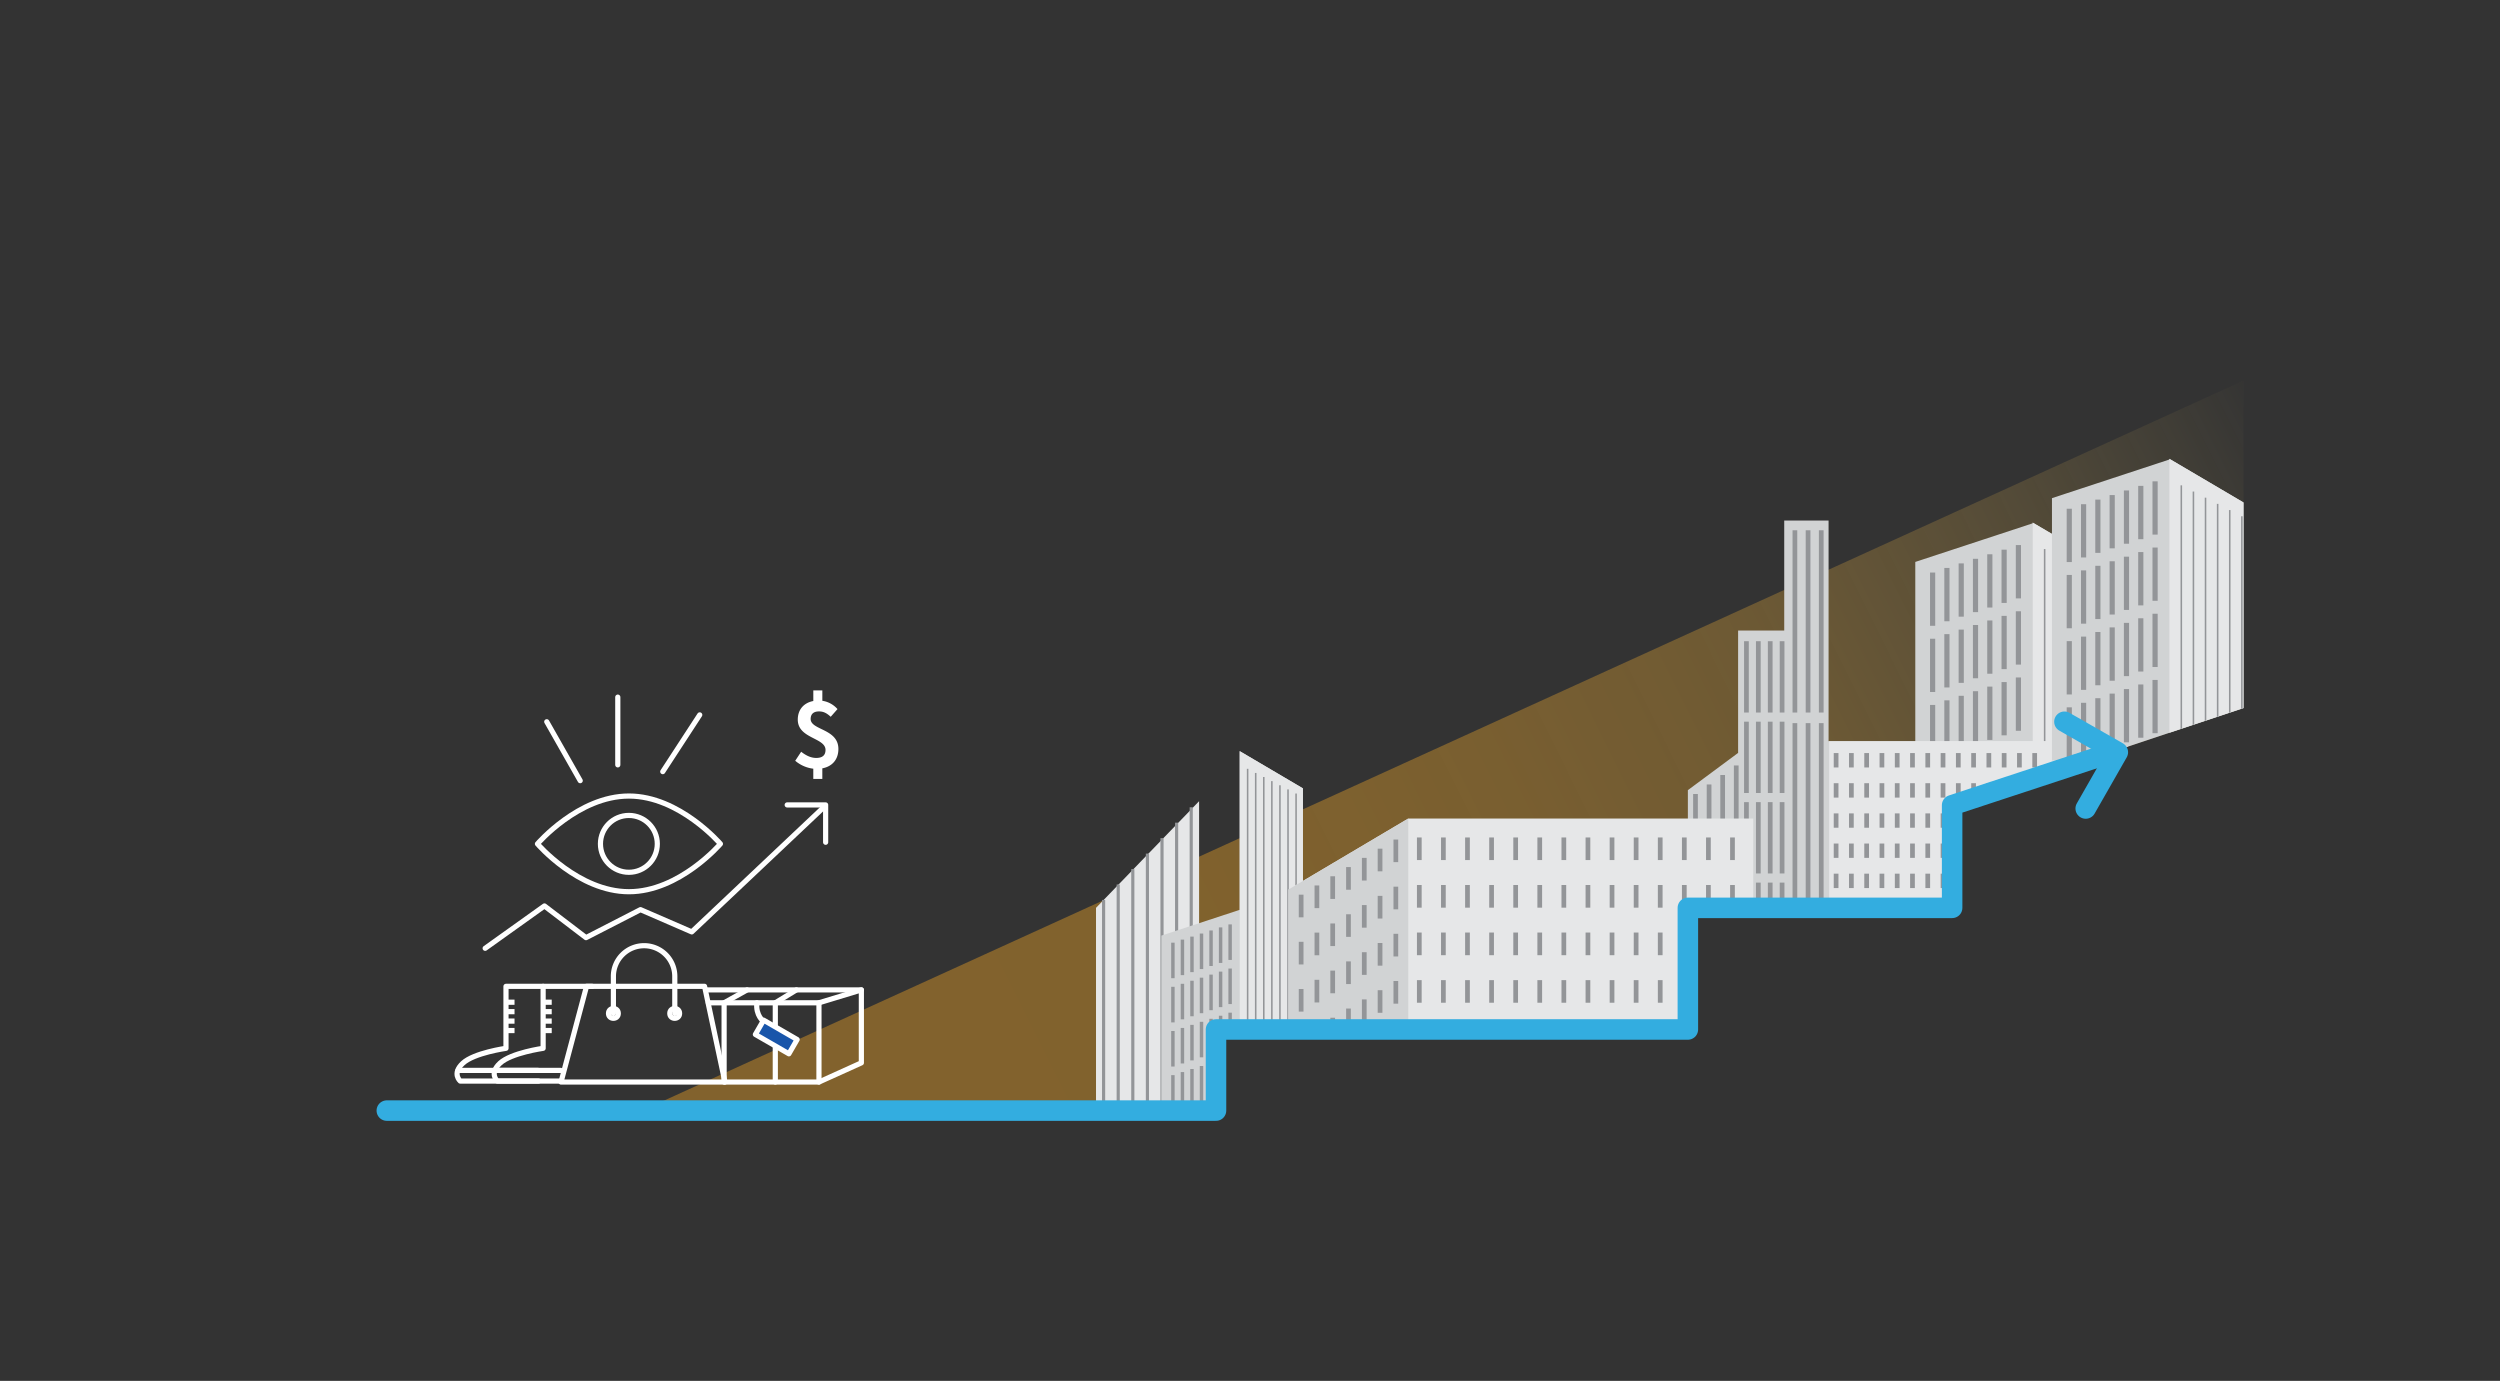 <svg xmlns="http://www.w3.org/2000/svg" xmlns:xlink="http://www.w3.org/1999/xlink" viewBox="0 0 1448.37 800"><rect x="0" y="0" width="1448.37" height="800" fill="#333333" stroke="none"/><defs><style>.a,.b,.i,.j,.k,.l{fill:none;}.b,.m{stroke:#fff;stroke-width:3px;}.b,.l,.m{stroke-linecap:round;stroke-linejoin:round;}.c{fill:#fff;}.d{clip-path:url(#a);}.e{opacity:0.4;fill:url(#b);}.f{fill:#d1d3d4;}.g{fill:#939598;}.h{fill:#e6e7e8;}.i,.j,.k{stroke:#939598;stroke-miterlimit:10;}.i{stroke-width:0.91px;}.j{stroke-width:2.74px;}.k{stroke-width:1.83px;}.l{stroke:#33ade0;stroke-width:11.88px;}.m{fill:#1855aa;}</style><clipPath id="a"><polygon class="a" points="419.26 643.42 704.49 643.42 704.49 596.43 977.86 596.43 977.86 525.96 1130.96 525.96 1130.96 466.49 1299.77 410.22 1299.77 195.81 968.96 195.81 774.89 456.42 774.89 418.71 611.86 418.71 348.54 645.91 419.26 643.42"/></clipPath><linearGradient id="b" x1="625.35" y1="748.39" x2="1385.03" y2="370.11" gradientUnits="userSpaceOnUse"><stop offset="0" stop-color="#f7a823"/><stop offset="0.17" stop-color="#f7a924" stop-opacity="0.99"/><stop offset="0.31" stop-color="#f7ab27" stop-opacity="0.95"/><stop offset="0.43" stop-color="#f8ae2c" stop-opacity="0.88"/><stop offset="0.49" stop-color="#f8b030" stop-opacity="0.83"/><stop offset="0.54" stop-color="#f8b232" stop-opacity="0.8"/><stop offset="0.62" stop-color="#f9b638" stop-opacity="0.72"/><stop offset="0.71" stop-color="#fabd43" stop-opacity="0.58"/><stop offset="0.82" stop-color="#fcc651" stop-opacity="0.39"/><stop offset="0.93" stop-color="#fed262" stop-opacity="0.16"/><stop offset="1" stop-color="#ffda6e" stop-opacity="0"/></linearGradient></defs><title>r3</title><path class="b" d="M417.37,488.89s-23.74,27.72-53,27.72-53-27.72-53-27.72,23.74-27.71,53-27.71S417.37,488.89,417.37,488.89Z"/><circle class="b" cx="364.34" cy="488.89" r="16.47"/><line class="b" x1="357.92" y1="443.12" x2="357.92" y2="403.88"/><line class="b" x1="383.97" y1="447.04" x2="405.39" y2="414.17"/><line class="b" x1="336.14" y1="452.27" x2="316.76" y2="418.15"/><polyline class="b" points="281.08 549.39 315.42 524.86 339.51 543.22 371.07 527 400.77 539.89 477.27 467.64"/><polyline class="b" points="456.06 466.33 478.33 466.33 478.33 487.96"/><path class="c" d="M481.27,415.27c-2.16-2-4.06-3.11-6.76-3.11-3.12,0-4.86,1.48-4.86,4.38,0,6.56,16.07,5.55,16.07,17.39,0,5.76-3.23,10.05-9.31,11.21v6.13h-5.23v-5.92a19.76,19.76,0,0,1-10.47-4.6l3.44-5.23c2.91,2.27,5.71,3.59,8.72,3.59,3.7,0,5.39-1.64,5.39-4.65,0-7.13-16.07-6.5-16.07-17.55,0-5.76,3.44-9.72,9-10.78V400h5.23v6a14.55,14.55,0,0,1,8.78,4.81Z"/><g class="d"><polygon class="e" points="370.42 644.13 1301.69 219.6 1301.69 642.81 704.49 643.42 370.42 644.13"/><polygon class="f" points="1109.62 477.55 1109.62 325.55 1177.67 303.17 1177.67 302.78 1232.6 335.13 1232.6 477.55 1109.62 477.55"/><rect class="g" x="1118.16" y="331.7" width="3" height="30.87"/><rect class="g" x="1126.44" y="329.05" width="3" height="30.87"/><rect class="g" x="1134.73" y="326.4" width="3" height="30.87"/><rect class="g" x="1143.01" y="323.75" width="3" height="30.87"/><rect class="g" x="1151.3" y="321.1" width="3" height="30.87"/><rect class="g" x="1159.58" y="318.45" width="3" height="30.87"/><rect class="g" x="1167.86" y="315.8" width="3" height="30.87"/><rect class="g" x="1118.16" y="370.05" width="3" height="30.87"/><rect class="g" x="1126.44" y="367.4" width="3" height="30.87"/><rect class="g" x="1134.73" y="364.75" width="3" height="30.87"/><rect class="g" x="1143.01" y="362.1" width="3" height="30.87"/><rect class="g" x="1151.3" y="359.45" width="3" height="30.87"/><rect class="g" x="1159.58" y="356.8" width="3" height="30.87"/><rect class="g" x="1167.86" y="354.15" width="3" height="30.87"/><rect class="g" x="1118.16" y="408.4" width="3" height="30.87"/><rect class="g" x="1126.44" y="405.75" width="3" height="30.87"/><rect class="g" x="1134.73" y="403.1" width="3" height="30.87"/><rect class="g" x="1143.01" y="400.45" width="3" height="30.87"/><rect class="g" x="1151.3" y="397.8" width="3" height="30.87"/><rect class="g" x="1159.58" y="395.15" width="3" height="30.87"/><rect class="g" x="1167.86" y="392.5" width="3" height="30.87"/><rect class="g" x="1118.16" y="446.75" width="3" height="30.87"/><rect class="g" x="1126.44" y="444.1" width="3" height="30.87"/><rect class="g" x="1134.73" y="441.45" width="3" height="30.87"/><rect class="g" x="1143.01" y="438.8" width="3" height="30.87"/><rect class="g" x="1151.3" y="436.15" width="3" height="30.87"/><rect class="g" x="1159.58" y="433.5" width="3" height="30.87"/><rect class="g" x="1167.86" y="430.85" width="3" height="30.87"/><rect class="g" x="1118.16" y="485.1" width="3" height="30.87"/><rect class="g" x="1126.44" y="482.45" width="3" height="30.87"/><rect class="g" x="1134.73" y="479.8" width="3" height="30.87"/><rect class="g" x="1143.01" y="477.15" width="3" height="30.87"/><rect class="g" x="1151.3" y="474.5" width="3" height="30.87"/><rect class="g" x="1159.58" y="471.85" width="3" height="30.87"/><rect class="g" x="1167.86" y="469.2" width="3" height="30.87"/><polygon class="h" points="1195.13 503.42 1232.6 494.54 1232.6 335.13 1177.67 302.78 1177.67 509.33 1195.13 503.42"/><line class="i" x1="1184.56" y1="318.11" x2="1184.56" y2="474.34"/><line class="i" x1="1191.58" y1="321.7" x2="1191.58" y2="477.93"/><line class="i" x1="1198.59" y1="325.28" x2="1198.59" y2="481.51"/><line class="i" x1="1205.61" y1="328.87" x2="1205.61" y2="485.1"/><line class="i" x1="1212.62" y1="332.45" x2="1212.62" y2="488.68"/><line class="i" x1="1219.64" y1="336.04" x2="1219.64" y2="492.27"/><line class="i" x1="1226.65" y1="339.62" x2="1226.65" y2="495.85"/><polygon class="f" points="1188.8 440.6 1188.8 288.6 1256.85 266.21 1256.85 265.83 1311.78 298.18 1311.78 440.6 1188.8 440.6"/><rect class="g" x="1197.33" y="294.75" width="3" height="30.87"/><rect class="g" x="1205.62" y="292.1" width="3" height="30.87"/><rect class="g" x="1213.9" y="289.45" width="3" height="30.87"/><rect class="g" x="1222.19" y="286.8" width="3" height="30.87"/><rect class="g" x="1230.47" y="284.15" width="3" height="30.87"/><rect class="g" x="1238.76" y="281.5" width="3" height="30.87"/><rect class="g" x="1247.04" y="278.85" width="3" height="30.87"/><rect class="g" x="1197.33" y="333.1" width="3" height="30.87"/><rect class="g" x="1205.62" y="330.45" width="3" height="30.87"/><rect class="g" x="1213.9" y="327.8" width="3" height="30.87"/><rect class="g" x="1222.19" y="325.15" width="3" height="30.87"/><rect class="g" x="1230.47" y="322.5" width="3" height="30.87"/><rect class="g" x="1238.76" y="319.85" width="3" height="30.87"/><rect class="g" x="1247.04" y="317.2" width="3" height="30.87"/><rect class="g" x="1197.33" y="371.45" width="3" height="30.87"/><rect class="g" x="1205.62" y="368.8" width="3" height="30.87"/><rect class="g" x="1213.9" y="366.15" width="3" height="30.87"/><rect class="g" x="1222.19" y="363.5" width="3" height="30.87"/><rect class="g" x="1230.47" y="360.85" width="3" height="30.87"/><rect class="g" x="1238.76" y="358.2" width="3" height="30.87"/><rect class="g" x="1247.04" y="355.55" width="3" height="30.87"/><rect class="g" x="1197.33" y="409.8" width="3" height="30.87"/><rect class="g" x="1205.62" y="407.15" width="3" height="30.87"/><rect class="g" x="1213.9" y="404.5" width="3" height="30.87"/><rect class="g" x="1222.19" y="401.85" width="3" height="30.87"/><rect class="g" x="1230.47" y="399.2" width="3" height="30.87"/><rect class="g" x="1238.76" y="396.55" width="3" height="30.87"/><rect class="g" x="1247.04" y="393.9" width="3" height="30.87"/><rect class="g" x="1197.33" y="448.15" width="3" height="30.87"/><rect class="g" x="1205.62" y="445.5" width="3" height="30.87"/><rect class="g" x="1213.9" y="442.85" width="3" height="30.87"/><rect class="g" x="1222.19" y="440.2" width="3" height="30.87"/><rect class="g" x="1230.47" y="437.55" width="3" height="30.87"/><rect class="g" x="1238.76" y="434.9" width="3" height="30.87"/><rect class="g" x="1247.04" y="432.25" width="3" height="30.87"/><polygon class="h" points="1274.31 466.46 1311.78 457.59 1311.78 298.18 1256.85 265.83 1256.85 472.38 1274.31 466.46"/><line class="i" x1="1263.74" y1="281.16" x2="1263.74" y2="437.39"/><line class="i" x1="1270.76" y1="284.75" x2="1270.76" y2="440.98"/><line class="i" x1="1277.77" y1="288.33" x2="1277.77" y2="444.56"/><line class="i" x1="1284.79" y1="291.92" x2="1284.79" y2="448.15"/><line class="i" x1="1291.8" y1="295.5" x2="1291.8" y2="451.73"/><line class="i" x1="1298.82" y1="299.09" x2="1298.82" y2="455.32"/><line class="i" x1="1305.83" y1="302.67" x2="1305.83" y2="458.9"/><polygon class="h" points="1015.71 455.41 1059.7 429.35 1186.41 429.35 1186.41 536.63 1015.71 536.63 1015.71 455.41"/><polygon class="f" points="1059.7 429.35 1059.7 546.94 1015.71 536.63 1015.71 455.41 1059.7 429.35"/><line class="j" x1="1020.34" y1="457.31" x2="1020.34" y2="465.63"/><line class="j" x1="1026.14" y1="453.93" x2="1026.14" y2="462.25"/><line class="j" x1="1031.94" y1="450.56" x2="1031.94" y2="458.88"/><line class="j" x1="1037.73" y1="447.18" x2="1037.73" y2="455.5"/><line class="j" x1="1043.53" y1="443.8" x2="1043.53" y2="452.12"/><line class="j" x1="1049.33" y1="440.43" x2="1049.33" y2="448.75"/><line class="j" x1="1055.13" y1="437.05" x2="1055.13" y2="445.37"/><line class="j" x1="1063.74" y1="436.29" x2="1063.74" y2="444.61"/><line class="j" x1="1072.59" y1="436.29" x2="1072.59" y2="444.61"/><line class="j" x1="1081.44" y1="436.29" x2="1081.44" y2="444.61"/><line class="j" x1="1090.29" y1="436.29" x2="1090.29" y2="444.61"/><line class="j" x1="1099.14" y1="436.29" x2="1099.14" y2="444.61"/><line class="j" x1="1107.99" y1="436.29" x2="1107.99" y2="444.61"/><line class="j" x1="1116.84" y1="436.29" x2="1116.84" y2="444.61"/><line class="j" x1="1125.69" y1="436.29" x2="1125.69" y2="444.61"/><line class="j" x1="1134.54" y1="436.29" x2="1134.54" y2="444.61"/><line class="j" x1="1143.39" y1="436.29" x2="1143.39" y2="444.61"/><line class="j" x1="1152.24" y1="436.29" x2="1152.24" y2="444.61"/><line class="j" x1="1161.09" y1="436.29" x2="1161.09" y2="444.61"/><line class="j" x1="1169.94" y1="436.29" x2="1169.94" y2="444.61"/><line class="j" x1="1178.79" y1="436.29" x2="1178.79" y2="444.61"/><line class="j" x1="1063.74" y1="453.76" x2="1063.74" y2="462.08"/><line class="j" x1="1072.59" y1="453.76" x2="1072.59" y2="462.08"/><line class="j" x1="1081.44" y1="453.76" x2="1081.44" y2="462.08"/><line class="j" x1="1090.29" y1="453.76" x2="1090.29" y2="462.08"/><line class="j" x1="1099.14" y1="453.76" x2="1099.14" y2="462.08"/><line class="j" x1="1107.99" y1="453.76" x2="1107.99" y2="462.08"/><line class="j" x1="1116.84" y1="453.76" x2="1116.84" y2="462.08"/><line class="j" x1="1125.69" y1="453.76" x2="1125.69" y2="462.08"/><line class="j" x1="1134.54" y1="453.76" x2="1134.54" y2="462.08"/><line class="j" x1="1143.39" y1="453.76" x2="1143.39" y2="462.08"/><line class="j" x1="1152.24" y1="453.76" x2="1152.24" y2="462.08"/><line class="j" x1="1161.09" y1="453.76" x2="1161.09" y2="462.08"/><line class="j" x1="1169.94" y1="453.76" x2="1169.94" y2="462.08"/><line class="j" x1="1178.79" y1="453.76" x2="1178.79" y2="462.08"/><line class="j" x1="1063.74" y1="471.23" x2="1063.74" y2="479.55"/><line class="j" x1="1072.59" y1="471.23" x2="1072.59" y2="479.55"/><line class="j" x1="1081.44" y1="471.23" x2="1081.44" y2="479.55"/><line class="j" x1="1090.29" y1="471.23" x2="1090.29" y2="479.55"/><line class="j" x1="1099.14" y1="471.23" x2="1099.14" y2="479.55"/><line class="j" x1="1107.99" y1="471.23" x2="1107.99" y2="479.55"/><line class="j" x1="1116.84" y1="471.23" x2="1116.84" y2="479.55"/><line class="j" x1="1125.69" y1="471.23" x2="1125.69" y2="479.55"/><line class="j" x1="1134.54" y1="471.23" x2="1134.54" y2="479.55"/><line class="j" x1="1143.39" y1="471.23" x2="1143.39" y2="479.55"/><line class="j" x1="1152.24" y1="471.23" x2="1152.24" y2="479.55"/><line class="j" x1="1161.09" y1="471.23" x2="1161.09" y2="479.55"/><line class="j" x1="1169.94" y1="471.23" x2="1169.94" y2="479.55"/><line class="j" x1="1178.79" y1="471.23" x2="1178.79" y2="479.55"/><line class="j" x1="1063.74" y1="488.7" x2="1063.74" y2="497.02"/><line class="j" x1="1072.59" y1="488.7" x2="1072.59" y2="497.02"/><line class="j" x1="1081.44" y1="488.7" x2="1081.44" y2="497.02"/><line class="j" x1="1090.29" y1="488.7" x2="1090.29" y2="497.02"/><line class="j" x1="1099.14" y1="488.7" x2="1099.14" y2="497.02"/><line class="j" x1="1107.99" y1="488.7" x2="1107.99" y2="497.02"/><line class="j" x1="1116.84" y1="488.7" x2="1116.84" y2="497.02"/><line class="j" x1="1125.69" y1="488.7" x2="1125.69" y2="497.02"/><line class="j" x1="1134.54" y1="488.7" x2="1134.54" y2="497.02"/><line class="j" x1="1143.39" y1="488.7" x2="1143.39" y2="497.02"/><line class="j" x1="1152.24" y1="488.7" x2="1152.24" y2="497.02"/><line class="j" x1="1161.09" y1="488.7" x2="1161.09" y2="497.02"/><line class="j" x1="1169.94" y1="488.7" x2="1169.94" y2="497.02"/><line class="j" x1="1178.79" y1="488.7" x2="1178.79" y2="497.02"/><line class="j" x1="1063.74" y1="506.17" x2="1063.74" y2="514.49"/><line class="j" x1="1072.59" y1="506.17" x2="1072.59" y2="514.49"/><line class="j" x1="1081.44" y1="506.17" x2="1081.44" y2="514.49"/><line class="j" x1="1090.29" y1="506.17" x2="1090.29" y2="514.49"/><line class="j" x1="1099.14" y1="506.17" x2="1099.14" y2="514.49"/><line class="j" x1="1107.99" y1="506.17" x2="1107.99" y2="514.49"/><line class="j" x1="1116.84" y1="506.17" x2="1116.84" y2="514.49"/><line class="j" x1="1125.69" y1="506.17" x2="1125.69" y2="514.49"/><line class="j" x1="1134.54" y1="506.17" x2="1134.54" y2="514.49"/><line class="j" x1="1143.39" y1="506.17" x2="1143.39" y2="514.49"/><line class="j" x1="1152.24" y1="506.17" x2="1152.24" y2="514.49"/><line class="j" x1="1161.09" y1="506.17" x2="1161.09" y2="514.49"/><line class="j" x1="1169.94" y1="506.17" x2="1169.94" y2="514.49"/><line class="j" x1="1178.79" y1="506.17" x2="1178.79" y2="514.49"/><line class="j" x1="1063.74" y1="523.64" x2="1063.74" y2="531.96"/><line class="j" x1="1072.59" y1="523.64" x2="1072.59" y2="531.96"/><line class="j" x1="1081.44" y1="523.64" x2="1081.44" y2="531.96"/><line class="j" x1="1090.29" y1="523.64" x2="1090.29" y2="531.96"/><line class="j" x1="1099.14" y1="523.64" x2="1099.14" y2="531.96"/><line class="j" x1="1107.99" y1="523.64" x2="1107.99" y2="531.96"/><line class="j" x1="1116.84" y1="523.64" x2="1116.84" y2="531.96"/><line class="j" x1="1125.69" y1="523.64" x2="1125.69" y2="531.96"/><line class="j" x1="1134.54" y1="523.64" x2="1134.54" y2="531.96"/><line class="j" x1="1143.39" y1="523.64" x2="1143.39" y2="531.96"/><line class="j" x1="1152.24" y1="523.64" x2="1152.24" y2="531.96"/><line class="j" x1="1161.09" y1="523.64" x2="1161.09" y2="531.96"/><line class="j" x1="1169.94" y1="523.64" x2="1169.94" y2="531.96"/><line class="j" x1="1178.79" y1="523.64" x2="1178.79" y2="531.96"/><line class="j" x1="1020.34" y1="474.63" x2="1020.34" y2="482.95"/><line class="j" x1="1026.14" y1="471.26" x2="1026.14" y2="479.58"/><line class="j" x1="1031.94" y1="467.88" x2="1031.94" y2="476.2"/><line class="j" x1="1037.73" y1="464.5" x2="1037.73" y2="472.82"/><line class="j" x1="1043.53" y1="461.13" x2="1043.53" y2="469.45"/><line class="j" x1="1049.33" y1="457.75" x2="1049.33" y2="466.07"/><line class="j" x1="1055.13" y1="454.38" x2="1055.13" y2="462.69"/><line class="j" x1="1020.34" y1="491.96" x2="1020.34" y2="500.28"/><line class="j" x1="1026.14" y1="488.58" x2="1026.14" y2="496.9"/><line class="j" x1="1031.94" y1="485.2" x2="1031.94" y2="493.52"/><line class="j" x1="1037.73" y1="481.83" x2="1037.73" y2="490.15"/><line class="j" x1="1043.53" y1="478.45" x2="1043.53" y2="486.77"/><line class="j" x1="1049.33" y1="475.08" x2="1049.33" y2="483.39"/><line class="j" x1="1055.13" y1="471.7" x2="1055.13" y2="480.02"/><line class="j" x1="1020.34" y1="509.28" x2="1020.34" y2="517.6"/><line class="j" x1="1026.14" y1="505.9" x2="1026.14" y2="514.22"/><line class="j" x1="1031.94" y1="502.53" x2="1031.94" y2="510.85"/><line class="j" x1="1037.73" y1="499.15" x2="1037.73" y2="507.47"/><line class="j" x1="1043.53" y1="495.78" x2="1043.53" y2="504.09"/><line class="j" x1="1049.33" y1="492.4" x2="1049.33" y2="500.72"/><line class="j" x1="1055.13" y1="489.02" x2="1055.13" y2="497.34"/><line class="j" x1="1020.34" y1="526.6" x2="1020.34" y2="534.92"/><line class="j" x1="1026.14" y1="523.23" x2="1026.14" y2="531.55"/><line class="j" x1="1031.94" y1="519.85" x2="1031.94" y2="528.17"/><line class="j" x1="1037.73" y1="516.48" x2="1037.73" y2="524.79"/><line class="j" x1="1043.53" y1="513.1" x2="1043.53" y2="521.42"/><line class="j" x1="1049.33" y1="509.72" x2="1049.33" y2="518.04"/><line class="j" x1="1055.13" y1="506.35" x2="1055.13" y2="514.67"/><line class="j" x1="1020.34" y1="543.93" x2="1020.34" y2="552.25"/><line class="j" x1="1026.14" y1="540.55" x2="1026.14" y2="548.87"/><line class="j" x1="1031.94" y1="537.18" x2="1031.94" y2="545.49"/><line class="j" x1="1037.73" y1="533.8" x2="1037.73" y2="542.12"/><line class="j" x1="1043.53" y1="530.42" x2="1043.53" y2="538.74"/><line class="j" x1="1049.33" y1="527.05" x2="1049.33" y2="535.37"/><line class="j" x1="1055.13" y1="523.67" x2="1055.13" y2="531.99"/><polygon class="h" points="634.97 643.42 634.97 525.96 694.69 464.17 694.69 643.42 634.97 643.42"/><line class="k" x1="639.37" y1="521.38" x2="639.37" y2="645.92"/><line class="k" x1="647.83" y1="512.43" x2="647.83" y2="647.59"/><line class="k" x1="656.29" y1="503.48" x2="656.29" y2="649.26"/><line class="k" x1="664.75" y1="494.53" x2="664.75" y2="650.94"/><line class="k" x1="673.21" y1="485.58" x2="673.21" y2="652.61"/><line class="k" x1="681.67" y1="476.63" x2="681.67" y2="654.28"/><line class="k" x1="690.13" y1="467.68" x2="690.13" y2="655.95"/><polygon class="f" points="977.86 643.42 977.86 457.77 1006.97 436.19 1006.97 365.29 1033.69 365.29 1033.69 301.57 1059.38 301.57 1059.38 643.42 977.86 643.42"/><line class="j" x1="982.28" y1="460" x2="982.28" y2="498.96"/><line class="j" x1="990.15" y1="454.49" x2="990.15" y2="493.45"/><line class="j" x1="998.02" y1="448.99" x2="998.02" y2="487.94"/><line class="j" x1="1005.89" y1="443.48" x2="1005.89" y2="482.43"/><line class="j" x1="1011.79" y1="371.47" x2="1011.79" y2="412.79"/><line class="j" x1="1018.68" y1="371.47" x2="1018.68" y2="412.79"/><line class="j" x1="1025.57" y1="371.47" x2="1025.57" y2="412.79"/><line class="j" x1="1032.45" y1="371.47" x2="1032.45" y2="412.79"/><line class="j" x1="1039.87" y1="307.22" x2="1039.87" y2="412.79"/><line class="j" x1="1047.5" y1="307.22" x2="1047.5" y2="412.79"/><line class="j" x1="1055.13" y1="307.22" x2="1055.13" y2="412.79"/><line class="j" x1="1039.87" y1="418.96" x2="1039.87" y2="644.4"/><line class="j" x1="1047.5" y1="418.96" x2="1047.5" y2="644.4"/><line class="j" x1="1055.13" y1="418.96" x2="1055.13" y2="644.4"/><line class="j" x1="1011.79" y1="418.1" x2="1011.79" y2="459.41"/><line class="j" x1="1018.68" y1="418.1" x2="1018.68" y2="459.41"/><line class="j" x1="1025.57" y1="418.1" x2="1025.57" y2="459.41"/><line class="j" x1="1032.45" y1="418.1" x2="1032.45" y2="459.41"/><line class="j" x1="1011.79" y1="464.73" x2="1011.79" y2="506.04"/><line class="j" x1="1018.68" y1="464.73" x2="1018.68" y2="506.04"/><line class="j" x1="1025.57" y1="464.73" x2="1025.57" y2="506.04"/><line class="j" x1="1032.45" y1="464.73" x2="1032.45" y2="506.04"/><line class="j" x1="1011.79" y1="511.35" x2="1011.79" y2="552.67"/><line class="j" x1="1018.68" y1="511.35" x2="1018.68" y2="552.67"/><line class="j" x1="1025.57" y1="511.35" x2="1025.57" y2="552.67"/><line class="j" x1="1032.45" y1="511.35" x2="1032.45" y2="552.67"/><line class="j" x1="1011.79" y1="557.98" x2="1011.79" y2="599.29"/><line class="j" x1="1018.68" y1="557.98" x2="1018.68" y2="599.29"/><line class="j" x1="1025.57" y1="557.98" x2="1025.57" y2="599.29"/><line class="j" x1="1032.45" y1="557.98" x2="1032.45" y2="599.29"/><line class="j" x1="1011.79" y1="604.6" x2="1011.79" y2="645.92"/><line class="j" x1="1018.68" y1="604.6" x2="1018.68" y2="645.92"/><line class="j" x1="1025.57" y1="604.6" x2="1025.57" y2="645.92"/><line class="j" x1="1032.45" y1="604.6" x2="1032.45" y2="645.92"/><polygon class="f" points="672.83 643.42 672.83 542.04 718.21 527.11 718.21 435.16 754.85 456.74 754.85 643.42 672.83 643.42"/><rect class="g" x="678.52" y="546.14" width="2" height="20.59"/><rect class="g" x="684.04" y="544.37" width="2" height="20.59"/><rect class="g" x="689.57" y="542.61" width="2" height="20.59"/><rect class="g" x="695.09" y="540.84" width="2" height="20.59"/><rect class="g" x="700.62" y="539.07" width="2" height="20.59"/><rect class="g" x="706.15" y="537.3" width="2" height="20.59"/><rect class="g" x="711.67" y="535.54" width="2" height="20.59"/><rect class="g" x="678.52" y="571.72" width="2" height="20.59"/><rect class="g" x="684.04" y="569.95" width="2" height="20.59"/><rect class="g" x="689.57" y="568.18" width="2" height="20.59"/><rect class="g" x="695.09" y="566.42" width="2" height="20.59"/><rect class="g" x="700.62" y="564.65" width="2" height="20.59"/><rect class="g" x="706.15" y="562.88" width="2" height="20.59"/><rect class="g" x="711.67" y="561.11" width="2" height="20.59"/><rect class="g" x="678.52" y="597.3" width="2" height="20.59"/><rect class="g" x="684.04" y="595.53" width="2" height="20.59"/><rect class="g" x="689.57" y="593.76" width="2" height="20.59"/><rect class="g" x="695.09" y="591.99" width="2" height="20.59"/><rect class="g" x="700.62" y="590.23" width="2" height="20.59"/><rect class="g" x="706.15" y="588.46" width="2" height="20.59"/><rect class="g" x="711.67" y="586.69" width="2" height="20.59"/><rect class="g" x="678.52" y="622.88" width="2" height="20.59"/><rect class="g" x="684.04" y="621.11" width="2" height="20.59"/><rect class="g" x="689.57" y="619.34" width="2" height="20.59"/><rect class="g" x="695.09" y="617.57" width="2" height="20.59"/><rect class="g" x="700.62" y="615.8" width="2" height="20.59"/><rect class="g" x="706.15" y="614.04" width="2" height="20.59"/><rect class="g" x="711.67" y="612.27" width="2" height="20.59"/><rect class="g" x="678.52" y="648.45" width="2" height="20.59"/><rect class="g" x="684.04" y="646.69" width="2" height="20.59"/><rect class="g" x="689.57" y="644.92" width="2" height="20.59"/><rect class="g" x="695.09" y="643.15" width="2" height="20.59"/><rect class="g" x="700.62" y="641.38" width="2" height="20.59"/><rect class="g" x="706.15" y="639.62" width="2" height="20.59"/><rect class="g" x="711.67" y="637.85" width="2" height="20.59"/><polygon class="h" points="729.86 660.67 754.85 654.75 754.85 456.74 718.21 435.16 718.21 664.62 729.86 660.67"/><line class="i" x1="722.81" y1="445.39" x2="722.81" y2="641.28"/><line class="i" x1="727.49" y1="447.78" x2="727.49" y2="643.67"/><line class="i" x1="732.17" y1="450.17" x2="732.17" y2="646.06"/><line class="i" x1="736.85" y1="452.56" x2="736.85" y2="648.45"/><line class="i" x1="741.53" y1="454.95" x2="741.53" y2="650.84"/><line class="i" x1="746.21" y1="457.35" x2="746.21" y2="653.24"/><line class="i" x1="750.88" y1="459.74" x2="750.88" y2="655.63"/><polygon class="h" points="746.5 515.32 815.88 474.21 1015.74 474.21 1015.74 643.42 746.5 643.42 746.5 515.32"/><polygon class="f" points="815.88 474.21 815.88 659.68 746.5 643.42 746.5 515.32 815.88 474.21"/><line class="j" x1="753.81" y1="518.32" x2="753.81" y2="531.44"/><line class="j" x1="762.95" y1="512.99" x2="762.95" y2="526.11"/><line class="j" x1="772.1" y1="507.67" x2="772.1" y2="520.79"/><line class="j" x1="781.24" y1="502.34" x2="781.24" y2="515.46"/><line class="j" x1="790.39" y1="497.02" x2="790.39" y2="510.14"/><line class="j" x1="799.53" y1="491.69" x2="799.53" y2="504.81"/><line class="j" x1="808.68" y1="486.37" x2="808.68" y2="499.49"/><line class="j" x1="822.27" y1="485.17" x2="822.27" y2="498.29"/><line class="j" x1="836.22" y1="485.17" x2="836.22" y2="498.29"/><line class="j" x1="850.18" y1="485.17" x2="850.18" y2="498.29"/><line class="j" x1="864.14" y1="485.17" x2="864.14" y2="498.29"/><line class="j" x1="878.1" y1="485.17" x2="878.1" y2="498.29"/><line class="j" x1="892.05" y1="485.17" x2="892.05" y2="498.29"/><line class="j" x1="906.01" y1="485.17" x2="906.01" y2="498.29"/><line class="j" x1="919.97" y1="485.17" x2="919.97" y2="498.29"/><line class="j" x1="933.93" y1="485.17" x2="933.93" y2="498.29"/><line class="j" x1="947.88" y1="485.17" x2="947.88" y2="498.29"/><line class="j" x1="961.84" y1="485.17" x2="961.84" y2="498.29"/><line class="j" x1="975.8" y1="485.17" x2="975.8" y2="498.29"/><line class="j" x1="989.76" y1="485.17" x2="989.76" y2="498.29"/><line class="j" x1="1003.71" y1="485.17" x2="1003.71" y2="498.29"/><line class="j" x1="822.27" y1="512.72" x2="822.27" y2="525.84"/><line class="j" x1="836.22" y1="512.72" x2="836.22" y2="525.84"/><line class="j" x1="850.18" y1="512.72" x2="850.18" y2="525.84"/><line class="j" x1="864.14" y1="512.72" x2="864.14" y2="525.84"/><line class="j" x1="878.1" y1="512.72" x2="878.1" y2="525.84"/><line class="j" x1="892.05" y1="512.72" x2="892.05" y2="525.84"/><line class="j" x1="906.01" y1="512.72" x2="906.01" y2="525.84"/><line class="j" x1="919.97" y1="512.72" x2="919.97" y2="525.84"/><line class="j" x1="933.93" y1="512.72" x2="933.93" y2="525.84"/><line class="j" x1="947.88" y1="512.72" x2="947.88" y2="525.84"/><line class="j" x1="961.84" y1="512.72" x2="961.84" y2="525.84"/><line class="j" x1="975.8" y1="512.72" x2="975.8" y2="525.84"/><line class="j" x1="989.76" y1="512.72" x2="989.76" y2="525.84"/><line class="j" x1="1003.71" y1="512.72" x2="1003.71" y2="525.84"/><line class="j" x1="822.27" y1="540.28" x2="822.27" y2="553.4"/><line class="j" x1="836.22" y1="540.28" x2="836.22" y2="553.4"/><line class="j" x1="850.18" y1="540.28" x2="850.18" y2="553.4"/><line class="j" x1="864.14" y1="540.28" x2="864.14" y2="553.4"/><line class="j" x1="878.1" y1="540.28" x2="878.1" y2="553.4"/><line class="j" x1="892.05" y1="540.28" x2="892.05" y2="553.4"/><line class="j" x1="906.01" y1="540.28" x2="906.01" y2="553.4"/><line class="j" x1="919.97" y1="540.28" x2="919.97" y2="553.4"/><line class="j" x1="933.93" y1="540.28" x2="933.93" y2="553.4"/><line class="j" x1="947.88" y1="540.28" x2="947.88" y2="553.4"/><line class="j" x1="961.84" y1="540.28" x2="961.84" y2="553.4"/><line class="j" x1="975.8" y1="540.28" x2="975.8" y2="553.4"/><line class="j" x1="989.76" y1="540.28" x2="989.76" y2="553.4"/><line class="j" x1="1003.71" y1="540.28" x2="1003.71" y2="553.4"/><line class="j" x1="822.27" y1="567.83" x2="822.27" y2="580.95"/><line class="j" x1="836.22" y1="567.83" x2="836.22" y2="580.95"/><line class="j" x1="850.18" y1="567.83" x2="850.18" y2="580.95"/><line class="j" x1="864.14" y1="567.83" x2="864.14" y2="580.95"/><line class="j" x1="878.1" y1="567.83" x2="878.1" y2="580.95"/><line class="j" x1="892.05" y1="567.83" x2="892.05" y2="580.95"/><line class="j" x1="906.01" y1="567.83" x2="906.01" y2="580.95"/><line class="j" x1="919.97" y1="567.83" x2="919.97" y2="580.95"/><line class="j" x1="933.93" y1="567.83" x2="933.93" y2="580.95"/><line class="j" x1="947.88" y1="567.83" x2="947.88" y2="580.95"/><line class="j" x1="961.84" y1="567.83" x2="961.84" y2="580.95"/><line class="j" x1="975.8" y1="567.83" x2="975.8" y2="580.95"/><line class="j" x1="989.76" y1="567.83" x2="989.76" y2="580.95"/><line class="j" x1="1003.71" y1="567.83" x2="1003.71" y2="580.95"/><line class="j" x1="822.27" y1="595.38" x2="822.27" y2="608.5"/><line class="j" x1="836.22" y1="595.38" x2="836.22" y2="608.5"/><line class="j" x1="850.18" y1="595.38" x2="850.18" y2="608.5"/><line class="j" x1="864.14" y1="595.38" x2="864.14" y2="608.5"/><line class="j" x1="878.1" y1="595.38" x2="878.1" y2="608.5"/><line class="j" x1="892.05" y1="595.38" x2="892.05" y2="608.5"/><line class="j" x1="906.01" y1="595.38" x2="906.01" y2="608.5"/><line class="j" x1="919.97" y1="595.38" x2="919.97" y2="608.5"/><line class="j" x1="933.93" y1="595.38" x2="933.93" y2="608.5"/><line class="j" x1="947.88" y1="595.38" x2="947.88" y2="608.5"/><line class="j" x1="961.84" y1="595.38" x2="961.84" y2="608.5"/><line class="j" x1="975.8" y1="595.38" x2="975.8" y2="608.5"/><line class="j" x1="989.76" y1="595.38" x2="989.76" y2="608.5"/><line class="j" x1="1003.71" y1="595.38" x2="1003.71" y2="608.5"/><line class="j" x1="822.27" y1="622.94" x2="822.27" y2="636.06"/><line class="j" x1="836.22" y1="622.94" x2="836.22" y2="636.06"/><line class="j" x1="850.18" y1="622.94" x2="850.18" y2="636.06"/><line class="j" x1="864.14" y1="622.94" x2="864.14" y2="636.06"/><line class="j" x1="878.1" y1="622.94" x2="878.1" y2="636.06"/><line class="j" x1="892.05" y1="622.94" x2="892.05" y2="636.06"/><line class="j" x1="906.01" y1="622.94" x2="906.01" y2="636.06"/><line class="j" x1="919.97" y1="622.94" x2="919.97" y2="636.06"/><line class="j" x1="933.93" y1="622.94" x2="933.93" y2="636.06"/><line class="j" x1="947.88" y1="622.94" x2="947.88" y2="636.06"/><line class="j" x1="961.84" y1="622.94" x2="961.84" y2="636.06"/><line class="j" x1="975.8" y1="622.94" x2="975.8" y2="636.06"/><line class="j" x1="989.76" y1="622.94" x2="989.76" y2="636.06"/><line class="j" x1="1003.71" y1="622.94" x2="1003.71" y2="636.06"/><line class="j" x1="753.81" y1="545.64" x2="753.81" y2="558.76"/><line class="j" x1="762.95" y1="540.32" x2="762.95" y2="553.44"/><line class="j" x1="772.1" y1="534.99" x2="772.1" y2="548.11"/><line class="j" x1="781.24" y1="529.67" x2="781.24" y2="542.79"/><line class="j" x1="790.39" y1="524.34" x2="790.39" y2="537.46"/><line class="j" x1="799.53" y1="519.02" x2="799.53" y2="532.14"/><line class="j" x1="808.68" y1="513.69" x2="808.68" y2="526.81"/><line class="j" x1="753.81" y1="572.96" x2="753.81" y2="586.08"/><line class="j" x1="762.95" y1="567.64" x2="762.95" y2="580.76"/><line class="j" x1="772.1" y1="562.31" x2="772.1" y2="575.43"/><line class="j" x1="781.24" y1="556.99" x2="781.24" y2="570.11"/><line class="j" x1="790.39" y1="551.66" x2="790.39" y2="564.78"/><line class="j" x1="799.53" y1="546.34" x2="799.53" y2="559.46"/><line class="j" x1="808.68" y1="541.01" x2="808.68" y2="554.13"/><line class="j" x1="753.81" y1="600.29" x2="753.81" y2="613.41"/><line class="j" x1="762.95" y1="594.96" x2="762.95" y2="608.08"/><line class="j" x1="772.1" y1="589.64" x2="772.1" y2="602.76"/><line class="j" x1="781.24" y1="584.31" x2="781.24" y2="597.43"/><line class="j" x1="790.39" y1="578.99" x2="790.39" y2="592.11"/><line class="j" x1="799.53" y1="573.66" x2="799.53" y2="586.78"/><line class="j" x1="808.68" y1="568.34" x2="808.68" y2="581.46"/><line class="j" x1="753.81" y1="627.61" x2="753.81" y2="640.73"/><line class="j" x1="762.95" y1="622.29" x2="762.95" y2="635.41"/><line class="j" x1="772.1" y1="616.96" x2="772.1" y2="630.08"/><line class="j" x1="781.24" y1="611.64" x2="781.24" y2="624.76"/><line class="j" x1="790.39" y1="606.31" x2="790.39" y2="619.43"/><line class="j" x1="799.53" y1="600.99" x2="799.53" y2="614.11"/><line class="j" x1="808.68" y1="595.66" x2="808.68" y2="608.78"/><line class="j" x1="753.81" y1="654.93" x2="753.81" y2="668.05"/><line class="j" x1="762.95" y1="649.61" x2="762.95" y2="662.73"/><line class="j" x1="772.1" y1="644.28" x2="772.1" y2="657.4"/><line class="j" x1="781.24" y1="638.96" x2="781.24" y2="652.08"/><line class="j" x1="790.39" y1="633.63" x2="790.39" y2="646.75"/><line class="j" x1="799.53" y1="628.31" x2="799.53" y2="641.43"/><line class="j" x1="808.68" y1="622.98" x2="808.68" y2="636.1"/></g><polyline class="l" points="1196.02 418.14 1226.96 435.81 1208.35 468.4"/><polygon class="b" points="339.81 571.43 408.19 571.43 419.99 626.87 325.03 626.87 339.81 571.43"/><path class="b" d="M355.37,587.12V565.67a17.78,17.78,0,0,1,17.78-17.78h0a17.78,17.78,0,0,1,17.79,17.78v21.45"/><circle class="b" cx="355.37" cy="587.12" r="2.84"/><circle class="b" cx="390.88" cy="587.12" r="2.84"/><polyline class="b" points="410.38 580.97 474.46 580.97 474.46 626.87 419.99 626.87"/><polyline class="b" points="474.46 580.97 499.03 573.5 499.03 615.76 474.46 626.87"/><line class="b" x1="499.03" y1="573.5" x2="408.86" y2="573.5"/><polyline class="b" points="461.39 573.5 449.17 580.97 449.17 626.87"/><polyline class="b" points="419.51 626.87 419.51 580.97 432.82 573.5"/><path class="b" d="M442.42,591.81s-4.74-3.36-3.93-10.84"/><path class="b" d="M343.13,571.44H314.66v35.9s-18.5,2.59-25,8.63-1.51,10.34-1.51,10.34h37"/><line class="b" x1="286.89" y1="620.14" x2="324.82" y2="620.14"/><path class="b" d="M314.66,571.44H293.14v35.9s-18.5,2.59-25,8.63-1.51,10.34-1.51,10.34H312"/><line class="b" x1="265.38" y1="620.14" x2="311.7" y2="620.14"/><rect class="c" x="314.66" y="579.12" width="4.99" height="3.02" transform="translate(634.3 1161.26) rotate(-180)"/><rect class="c" x="314.66" y="584.59" width="4.99" height="3.02" transform="translate(634.3 1172.2) rotate(-180)"/><rect class="c" x="314.66" y="590.07" width="4.99" height="3.02" transform="translate(634.3 1183.15) rotate(-180)"/><rect class="c" x="314.66" y="595.54" width="4.99" height="3.02" transform="translate(634.3 1194.09) rotate(-180)"/><rect class="c" x="293.11" y="579.12" width="4.99" height="3.02" transform="translate(591.2 1161.26) rotate(-180)"/><rect class="c" x="293.11" y="584.59" width="4.99" height="3.02" transform="translate(591.2 1172.2) rotate(-180)"/><rect class="c" x="293.11" y="590.07" width="4.99" height="3.02" transform="translate(591.2 1183.15) rotate(-180)"/><rect class="c" x="293.11" y="595.54" width="4.99" height="3.02" transform="translate(591.2 1194.09) rotate(-180)"/><rect class="m" x="438.51" y="596" width="22.43" height="9.56" transform="translate(360.64 -144.38) rotate(30)"/><polyline class="l" points="224.1 643.42 704.49 643.42 704.49 596.43 977.86 596.43 977.86 525.96 1130.96 525.96 1130.96 466.49 1225.23 435.44"/></svg>